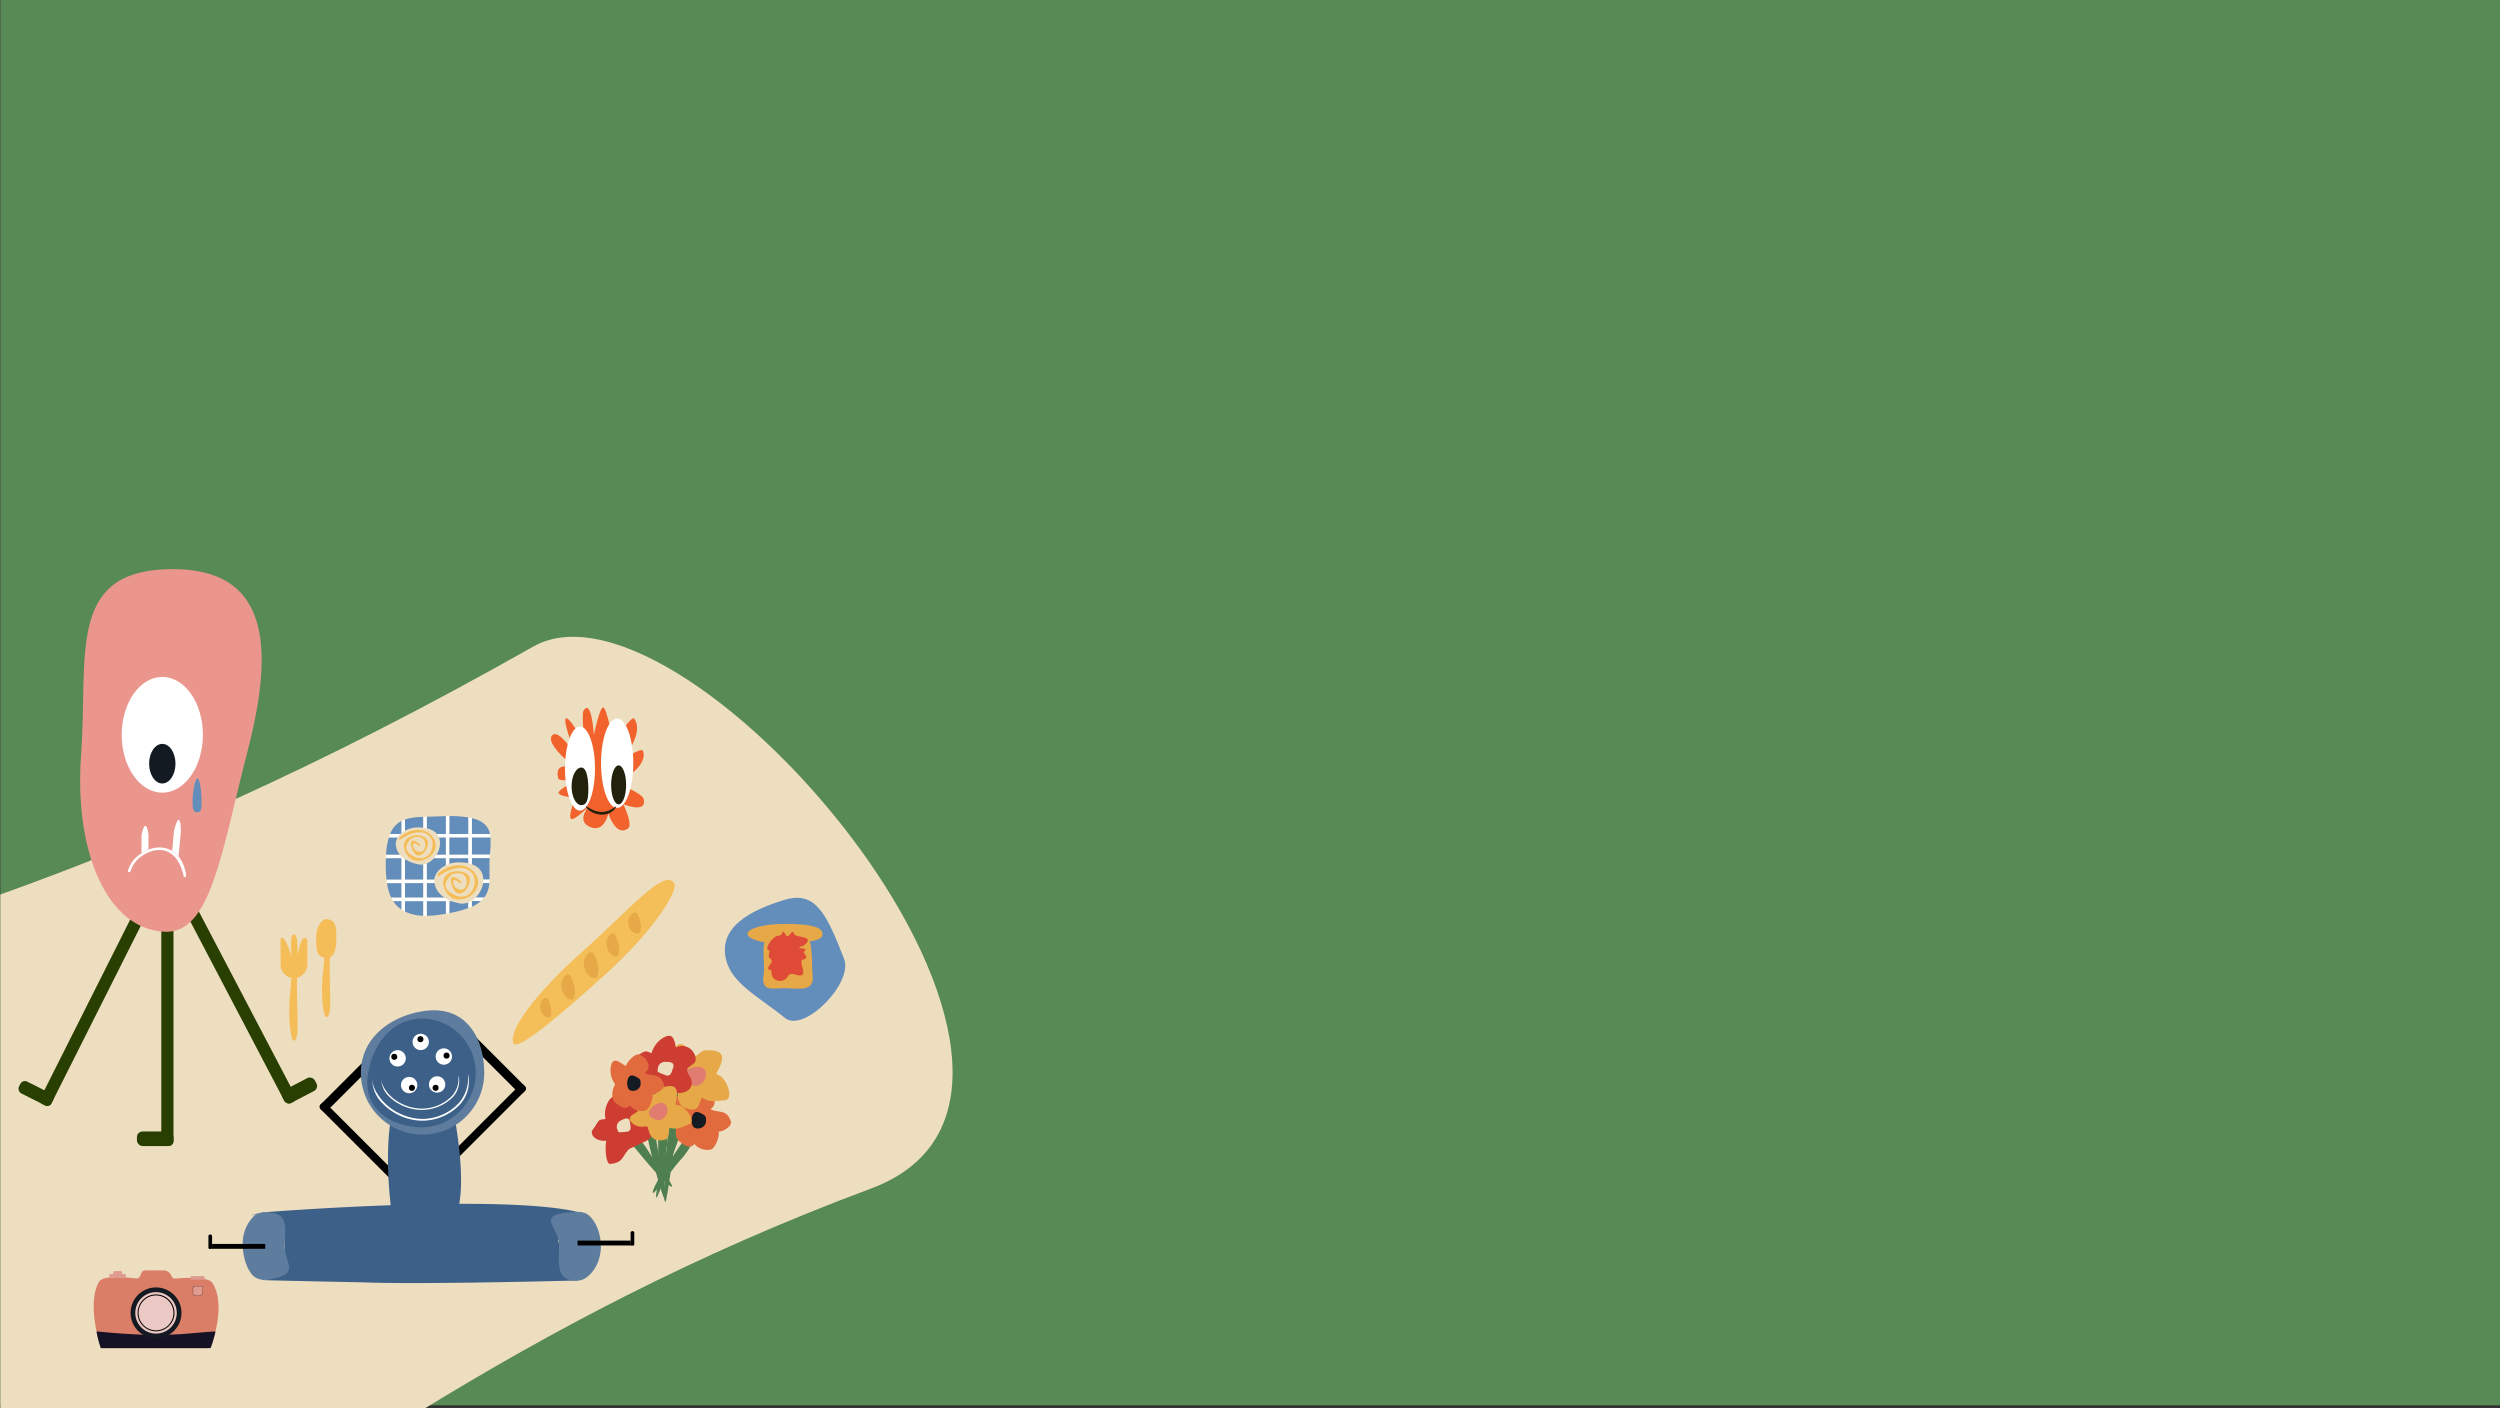 <svg id="background" xmlns="http://www.w3.org/2000/svg" width="870" height="490" viewBox="0 0 870 490"><rect x="0" y="0" width="870" height="490" fill="#333333" stroke="none"/><defs><style>.cls-1{fill:#578a55;}.cls-2{fill:#eedec0;}.cls-3{fill:#f5bd58;}.cls-4{fill:#638dbb;}.cls-5{fill:#fff;}.cls-6{fill:#f4be58;}.cls-7{fill:#e7a947;}.cls-8{fill:#df4b37;}.cls-9{fill:#da7e68;}.cls-10{fill:#151225;}.cls-11{fill:#141a21;}.cls-12{fill:#ebc8c3;}.cls-13{fill:#df9b90;}.cls-14{fill:#4f7f50;}.cls-15{fill:#e16b3d;}.cls-16{fill:#e17d70;}.cls-17{fill:#cd3d31;}.cls-18{fill:#f1622c;}.cls-19{fill:#22210c;}.cls-20{fill:#3c6088;}.cls-21{fill:#5e7c9d;}.cls-22{fill:#3c6087;}.cls-23{fill:#293f02;}.cls-24{fill:#ea968c;}</style></defs><rect class="cls-1" x="0.12" y="-0.97" width="870" height="490"/><path class="cls-2" d="M303.16,413.59c-62.15,23.12-112.7,50.46-155.41,76.59H.12V311.28C49.27,293.72,110,267.83,185.58,225,239.62,194.44,394.76,379.52,303.16,413.59Z"/><g id="fork"><path class="cls-3" d="M103.33,343.67c0,10.23,1,17.85-1,18.53-1.14.37-2.36-8.36-1.22-18.52,1.06-9.5-.84-18.51,1.06-18.52C104.37,325.15,103.29,333.45,103.33,343.67Z"/><path class="cls-3" d="M102.32,340.44h0a4.81,4.81,0,0,1-4.68-4.89l0-8.92c1.64-2.26,4.52,8.57,4.52,8.57,1.92-1.9,2.23-11.36,4.79-8.1l0,8.41A4.81,4.81,0,0,1,102.32,340.44Z"/></g><g id="spoon"><path class="cls-3" d="M114.74,336.93c0,9.42.91,16.44-1.11,17.06-1.1.33-2.25-7.71-1.1-17.06,1.07-8.74-.74-17.05,1.1-17.05C115.82,319.88,114.74,327.52,114.74,336.93Z"/><path class="cls-3" d="M117.06,326.59c0,5.63-1.58,6.7-3.52,6.7-3.79,0-3.41-3.8-3.52-6.7-.14-3.42,1.57-6.7,3.52-6.7C117.06,319.89,117.06,322.89,117.06,326.59Z"/></g><g id="cinnamonrolls"><path class="cls-4" d="M139.76,285.67v4.56h-4A8.35,8.35,0,0,1,139.76,285.67Z"/><path class="cls-4" d="M135.34,291.4h4.42v6.06h-5.42A25.52,25.52,0,0,1,135.34,291.4Z"/><path class="cls-4" d="M134.28,298.63h5.48v7.51H134.5a50,50,0,0,1-.25-5.58C134.25,299.89,134.26,299.25,134.28,298.63Z"/><path class="cls-4" d="M134.66,307.31h5.1v5.09h-3.59A17.78,17.78,0,0,1,134.66,307.31Z"/><path class="cls-4" d="M136.84,313.57h2.92v3A10,10,0,0,1,136.84,313.57Z"/><path class="cls-4" d="M140.93,285.17a22,22,0,0,1,6.4-.89v6h-6.4Z"/><rect class="cls-4" x="140.93" y="291.4" width="6.4" height="6.06"/><rect class="cls-4" x="140.93" y="298.63" width="6.4" height="7.5"/><rect class="cls-4" x="140.93" y="307.31" width="6.4" height="5.09"/><path class="cls-4" d="M140.93,313.57h6.4v5.11a15.67,15.67,0,0,1-6.4-1.45Z"/><path class="cls-4" d="M152.29,284.11c1-.06,2-.1,2.89-.12v6.24H148.5v-6C149.72,284.21,151,284.18,152.29,284.11Z"/><rect class="cls-4" x="148.5" y="291.4" width="6.68" height="6.06"/><rect class="cls-4" x="148.5" y="298.63" width="6.68" height="7.5"/><rect class="cls-4" x="148.5" y="307.31" width="6.68" height="5.09"/><path class="cls-4" d="M148.5,313.57h6.68V318c-.85.14-1.74.28-2.69.4a32.71,32.71,0,0,1-4,.3Z"/><path class="cls-4" d="M156.35,284a38,38,0,0,1,6.68.47v5.78h-6.68Z"/><rect class="cls-4" x="156.35" y="291.4" width="6.68" height="6.06"/><rect class="cls-4" x="156.35" y="298.63" width="6.68" height="7.5"/><rect class="cls-4" x="156.35" y="307.31" width="6.68" height="5.09"/><path class="cls-4" d="M156.35,313.57H163V316a38.12,38.12,0,0,1-6.68,1.77Z"/><path class="cls-4" d="M164.2,313.57h3.15a12.91,12.91,0,0,1-3.15,2Z"/><path class="cls-4" d="M164.2,307.31h6.08a9.37,9.37,0,0,1-1.81,5.09H164.2Z"/><path class="cls-4" d="M170.39,298.63c0,.64-.07,1.29-.07,1.93,0,2,.1,3.87,0,5.58H164.2v-7.51Z"/><path class="cls-4" d="M170.53,290.23H164.2V284.7C168.38,285.7,170,287.69,170.53,290.23Z"/><path class="cls-4" d="M170.47,297.46H164.2V291.4h6.5A37.38,37.38,0,0,1,170.47,297.46Z"/><path class="cls-5" d="M164.2,291.4h6.5a8.91,8.91,0,0,0-.17-1.17H164.2V284.7c-.37-.09-.76-.17-1.17-.25v5.78h-6.68V284h-1.17v6.24H148.5v-6l-1.17,0v6h-6.4v-5.06a8.76,8.76,0,0,0-1.17.5v4.56h-4q-.22.56-.42,1.17h4.42v6.06h-5.42q0,.57-.06,1.17h5.48v7.51H134.5c.05.39.1.78.16,1.17h5.1v5.09h-3.59a9.59,9.59,0,0,0,.67,1.17h2.92v3a9.44,9.44,0,0,0,1.17.68v-3.66h6.4v5.11c.38,0,.77,0,1.17,0v-5.12h6.68V318l1.17-.2v-4.22H163V316c.41-.16.8-.32,1.17-.49v-2h3.15a8.18,8.18,0,0,0,1.12-1.17H164.2v-5.09h6.08c0-.38.06-.77.08-1.17H164.2v-7.51h6.19c0-.39.05-.78.08-1.17H164.2Zm-16.87,21h-6.4v-5.09h6.4Zm0-6.26h-6.4v-7.51h6.4Zm0-8.68h-6.4V291.4h6.4Zm7.85,14.94H148.5v-5.09h6.68Zm0-6.26H148.5v-7.51h6.68Zm0-8.68H148.5V291.4h6.68ZM163,312.4h-6.68v-5.09H163Zm0-6.26h-6.68v-7.51H163Zm0-8.68h-6.68V291.4H163Z"/><path class="cls-2" d="M153.08,294.17c-.29,3.16-3.49,7.49-7.63,6.61-4.65-1-7.35-3.46-7.69-6.61-.37-3.38,3.46-6.23,7.69-6.23S153.51,289.43,153.08,294.17Z"/><path class="cls-3" d="M145.51,299.59a4.51,4.51,0,0,1-2.1-.49,5.59,5.59,0,0,1-2.65-3.5,3.91,3.91,0,0,1,.37-3.15,4.73,4.73,0,0,1,4.24-1.73,3.9,3.9,0,0,1,3.36,1.64c.54,1.07,0,2.65-.72,3.74a3,3,0,0,1-2.44,1.61c-1.1-.11-2-1.55-2.39-2.93-.14-.49-.41-1.68.13-2.09s1.4,0,3.05,1.37l-.39.48c-1.91-1.56-2.13-1-2.13-1s-.33.14,0,1.12a2.15,2.15,0,0,0,1.84,1.68,1.65,1.65,0,0,0,1.86-.63,3.2,3.2,0,0,0,.12-3.16,2.35,2.35,0,0,0-2.28-1.25,3.22,3.22,0,0,0-3.12,1.5,3.33,3.33,0,0,0-.86,2.6,4,4,0,0,0,2.41,2.49,4.54,4.54,0,0,0,4.31.37,4.64,4.64,0,0,0,2.33-3.78,3.93,3.93,0,0,0-1.64-4.06c-2.43-1.73-6.94-.36-10,2.19l.27-1.26c3.29-2.73,7.45-3.32,10.11-1.44a5.44,5.44,0,0,1,2.43,4.82,5.74,5.74,0,0,1-3.19,4.08A6.25,6.25,0,0,1,145.51,299.59Z"/><path class="cls-2" d="M168.16,307c-.32,3.51-3.88,8.32-8.47,7.34-5.16-1.11-8.15-3.84-8.54-7.34-.41-3.75,3.84-6.91,8.54-6.91S168.64,301.77,168.16,307Z"/><path class="cls-3" d="M159.76,313.05a4.94,4.94,0,0,1-2.33-.55,6.23,6.23,0,0,1-3-3.88,4.33,4.33,0,0,1,.41-3.49c1-1.56,3.1-2,4.72-1.93,1.78.1,3.21.8,3.73,1.82.59,1.18,0,2.94-.81,4.15s-1.83,1.87-2.7,1.79c-1.23-.12-2.22-1.72-2.66-3.25-.15-.55-.45-1.87.14-2.33s1.56,0,3.39,1.53l-.44.53c-2.11-1.73-2.36-1.06-2.36-1.06s-.37.15,0,1.23a2.38,2.38,0,0,0,2,1.87,1.81,1.81,0,0,0,2.06-.69,3.54,3.54,0,0,0,.14-3.51,2.59,2.59,0,0,0-2.53-1.39,3.56,3.56,0,0,0-3.46,1.66c-.5.77-1.26,1.77-1,2.89.38,1.47,1.48,2.13,2.68,2.76a5.06,5.06,0,0,0,4.78.42,5.2,5.2,0,0,0,2.59-4.21,4.37,4.37,0,0,0-1.82-4.5c-2.7-1.91-7.71-.4-11.12,2.44l.29-1.4c3.66-3,8.27-3.69,11.23-1.6a6,6,0,0,1,2.69,5.35,6.38,6.38,0,0,1-3.54,4.53A7,7,0,0,1,159.76,313.05Z"/></g><g id="baguette"><path class="cls-6" d="M234.57,307.21c1.84,2.51-7.06,16.67-23.94,31.91-16.19,14.61-30.51,26.72-31.91,23.94-2.09-4.16,7.7-17.49,23.95-31.9S230.93,302.23,234.57,307.21Z"/><path class="cls-7" d="M188.13,351.36a3.47,3.47,0,0,0,2.63,2.76c1,.17,1.37-1.92.89-3.71s-1.11-4.14-2.62-2.75A3.53,3.53,0,0,0,188.13,351.36Z"/><path class="cls-7" d="M195.54,344.31c.58,2.3,2,3.37,3.21,3.62s1.7-2.41,1.11-4.71-1.34-5.34-3.21-3.61A4.59,4.59,0,0,0,195.54,344.31Z"/><path class="cls-7" d="M203.38,336.79a4.54,4.54,0,0,0,3.38,3.66c1.35.25,1.83-2.49,1.24-4.83s-1.37-5.44-3.38-3.66A4.66,4.66,0,0,0,203.38,336.79Z"/><path class="cls-7" d="M211.21,329.52a4.09,4.09,0,0,0,3,3.3c1.17.23,1.56-2.21,1-4.31s-1.23-4.89-2.95-3.3A4.18,4.18,0,0,0,211.21,329.52Z"/><path class="cls-7" d="M218.74,322a3.66,3.66,0,0,0,2.95,2.95c1.21.18,1.69-2.08,1.2-4s-1.12-4.46-2.95-2.95A3.74,3.74,0,0,0,218.74,322Z"/></g><g id="platebread"><path id="plate" class="cls-4" d="M293.74,333.68c3.31,8.47-14.06,25.91-20.57,20.57-8.79-7.2-18.62-11.85-20.57-20.57-2.48-11.09,8.46-16.92,20.57-20.57C284.05,309.84,287.86,318.63,293.74,333.68Z"/><path class="cls-7" d="M286.24,325c0-1.92-2.71-3.48-13.06-3.48-7.41,0-13.05,1.56-13.05,3.48,0,1.23,2.36,2.3,5.94,2.93-.88,1.62.11,8.78-.26,10.84-1.17,6.58,2.64,5.13,7.28,5.13s10.25,1.45,9.7-4.17c-.21-2.07-.1-10.5-1-12.12C285.49,327,286.24,326.21,286.24,325Z"/><path class="cls-8" d="M279.76,329c3.69-2.8-1.08-2.9-2.59-3.36a1.65,1.65,0,0,1-1-1c-.46-1.24-1.31,1.14-2.11,1.14s-1.32-2.41-1.78-1.21a1.55,1.55,0,0,1-1.42,1.07h0c-1.87,0-5.06,4.73-3.39,5,1,.13-.87,2.22.73,3.08a1.06,1.06,0,0,1,.2,1.34c-2.41,3.09,0,2.18,0,2.64,0,2.74,1.4,3.66,3.28,3.66a3.05,3.05,0,0,0,2.53-1.66,1.46,1.46,0,0,1,1.48-.75,3,3,0,0,1,.41,0c6.75,2.37,1.1-4.31,3.39-5,2.62-.75-.49-2.19.49-3,1.43-1.13-2.06-.76-1.82-1.21S279.35,329.31,279.76,329Z"/></g><path class="cls-9" d="M75,463.33a50,50,0,0,1-1.39,4.89,1.37,1.37,0,0,1-1.3.92H35.1v0a55.33,55.33,0,0,1-1.5-5.72c-1.06-5.15-1.87-12.6.87-17.38,1.37-2.38,9.88-1.51,12.82-1.14a1.36,1.36,0,0,0,1.42-.79l.55-1.21a1.37,1.37,0,0,1,1.25-.8h6.44a2.81,2.81,0,0,1,2.56,1.63l.2.43a1.34,1.34,0,0,0,1.36.78c2.88-.25,11.39-.8,12.86,1.53C77,451.27,76.16,458.36,75,463.33Z"/><path class="cls-10" d="M74.94,463.65a46.53,46.53,0,0,1-1.6,5.33.22.22,0,0,1-.22.16H35.17a.11.11,0,0,1-.08,0,35.82,35.82,0,0,1-1.45-5.5.24.24,0,0,1,.25-.29h0c23.37,2.38,31.26.54,40.8,0A.24.24,0,0,1,74.94,463.65Z"/><circle class="cls-11" cx="54.3" cy="456.88" r="8.86"/><circle class="cls-12" cx="54.3" cy="456.88" r="7.22"/><circle class="cls-12" cx="54.3" cy="456.88" r="6.24"/><path d="M54.3,463.3a6.42,6.42,0,1,1,6.42-6.42A6.43,6.43,0,0,1,54.3,463.3Zm0-12.48a6.07,6.07,0,1,0,6.06,6.06A6.07,6.07,0,0,0,54.3,450.82Z"/><path class="cls-13" d="M70.62,445.33H66.88c-.47.15-.61-.27-.61-.6v-.06a.54.54,0,0,1,.61-.61h3.74c.47-.07.61.27.61.61v.06C71.23,445.06,71.09,445.48,70.62,445.33Z"/><path class="cls-13" d="M43.07,444.77H38.78c-.74.18-.74-.32-.74-.71h0c0-.39-.11-.74.71-.71h4.32c.67-.07.71.32.71.71h0C43.81,444.84,43.46,444.77,43.07,444.77Z"/><path class="cls-13" d="M41.86,443.49H40c-.33,0-.6.07-.6-.6h0c0-.33-.18-.46.57-.53l1.94-.07c.54,0,.61.27.61.6h0C42.47,443.56,42.2,443.49,41.86,443.49Z"/><path class="cls-13" d="M69.59,450.86l-1.54.07a.85.85,0,0,1-.86-.86v-1.61a.86.86,0,0,1,.86-.86h1.54c.47,0,.93.17.93.65L70.45,450A.86.86,0,0,1,69.59,450.86Z"/><path d="M69.59,450.86l-1.61.07a.85.85,0,0,1-.86-.86v-1.68a.86.86,0,0,1,.86-.86h1.61c.47,0,.93.17.93.65L70.45,450A.86.86,0,0,1,69.59,450.86Zm-1.54,0,1.47-.07a.87.87,0,0,0,.86-.86l.07-1.69c0-.48-.28-.64-.93-.64H68.05a.86.86,0,0,0-.86.86V450A.85.85,0,0,0,68.05,450.86Z"/><path class="cls-14" d="M226.18,401.47c.94,1.6,8.31,11,7.72,11.47s-5-3.87-9.84-9.72-6.56-7.75-6.16-8.39C218.92,393.18,222.36,394.9,226.18,401.47Z"/><path class="cls-14" d="M228.44,397.05c.32,2.81,4.05,20.71,3.3,20.88s-3.42-8.91-6-20.28-3.54-15.16-2.92-15.68C224.42,380.65,227.13,385.56,228.44,397.05Z"/><path class="cls-14" d="M235.1,395.86c-.61,3-2.87,22.43-3.62,22.36s-.36-10.21.88-22.63,1.55-16.61,2.31-16.93C236.6,377.84,237.57,383.74,235.1,395.86Z"/><path class="cls-14" d="M236.47,395.6c-1.2,2.78-7.34,21.39-8.06,21.16s1.7-10.07,5.43-22,4.87-16,5.68-16.12C241.57,378.25,241.33,384.22,236.47,395.6Z"/><path class="cls-14" d="M236.05,404.51c-1.28,1.35-8.2,11.07-8.83,10.64s2.3-5.88,6.55-12.18,5.58-8.49,6.32-8.28C242,395.21,241.28,399,236.05,404.51Z"/><path class="cls-14" d="M231.81,400.85c-.29,1.84-.51,13.77-1.27,13.78s-1.43-6.16-1.48-13.76-.19-10.15.53-10.4C231.42,389.85,233,393.35,231.81,400.85Z"/><path class="cls-15" d="M247.45,386.1c0-.09-.06-.22,0-.28,3.21-2.41-.62-6.69-2.76-6.69-1.48,0-3.88,2.64-4.54,4.24-1.7-.84-4.84-4.18-5.58.39a8.47,8.47,0,0,0,1.65,6.44c-1.51,2.72-1.42,5.81.27,7.07,1.51,1.13,3.48,2.81,5.21.82,1.51,2.11,4.92,2.49,6.16,1.71,1-.65,2.64-4.05,2.2-6,2.26-.1,4.76-2.2,4.28-3.57C252.86,385.91,250.41,387.45,247.45,386.1Z"/><path class="cls-11" d="M245.71,389.92a2.66,2.66,0,0,1-2.34,2.74c-2.15.4-2.68-1.22-2.68-2.74s.67-3.62,2.68-2.75S245.71,388.41,245.71,389.92Z"/><path class="cls-7" d="M251.16,374.79c-.66-.65-2.13-.83-1.75-1.49,3-5.24,3-8.18-4.14-7.76-1,.06-2.35,1.55-3.19,2-.89-1.3-2.4-2.27-3.62-3.43-2.81-2.65-4.93,2.26-4.93,5a23.33,23.33,0,0,0,.27,2.79c-1.71.82-5,.8-3.83,3.43,1.06,2.37,3.35,3.23,5.82,3.56.17,2.76-.37,5.86,3.37,6.92,4.43,1.26,3.75-1.81,5.18-3.85,2.58,1.68,4,1.33,8,.88C255.06,382.59,253.6,377.22,251.16,374.79Z"/><path class="cls-16" d="M245.57,374.84a4,4,0,0,1-3.93,3.07c-1.68,0-4.48-2.34-3.66-4.12.71-1.56,3-2.52,4.72-2.52S246.16,372,245.57,374.84Z"/><path class="cls-17" d="M236.5,380.37c5-.4,5-4.4,2.93-6.59-.07-.08,1.13,1.9,0-.26-1.77-3.45,5.09-2,1.77-7.51a4.68,4.68,0,0,0-5.77-1.58.17.17,0,0,1-.23-.11c-.57-2.27-.81-5.07-4.2-3.29a9,9,0,0,0-4.2,5.3.17.17,0,0,1-.23.12c-2.6-1.1-2-.52-5.87,1.46-1.67.84-1,4.16,2.51,5.69a.16.16,0,0,1,.06.26c-1.65,2-3.91,7.46-2.48,8,4.56,1.75,4.9-.42,8.61-1.71"/><path class="cls-2" d="M234.16,371.84c-.45,1.16-.7,3.06-2.6,2.3-3.53-1.39-2.63-1-2.63-2.3a2.48,2.48,0,0,1,2.63-2.3C233,369.54,235.07,369.54,234.16,371.84Z"/><path class="cls-17" d="M225,397c4.07-2.5,2.29-5.89-.38-6.86-.09,0,1.79,1.12-.08-.23-3-2.16,3.45-3.92-1.76-7.14a4.43,4.43,0,0,0-5.59,1.16.16.16,0,0,1-.24,0c-1.47-1.67-2.89-3.95-5-1a8.57,8.57,0,0,0-1.26,6.33.16.16,0,0,1-.14.2c-2.69.19-1.9.42-4.35,3.78-1,1.45.93,4,4.6,3.74a.17.17,0,0,1,.17.2c-.52,2.44-.08,8,1.37,7.88,4.63-.49,4-2.49,6.57-5.19"/><path class="cls-2" d="M219.27,390.75c.11,1.18.73,2.9-1.21,3.09-3.6.35-2.68.27-3.23-.81a2.37,2.37,0,0,1,1.23-3.1C217.29,389.3,219,388.4,219.27,390.75Z"/><path class="cls-7" d="M236.88,384.85c-.69-.38-1.95-.17-1.79-.8,1.22-5,.51-7.44-5.26-5.38-.81.28-1.56,1.83-2.13,2.42a22.2,22.2,0,0,0-3.8-1.94c-3-1.51-3.51,3-2.85,5.31a18.22,18.22,0,0,0,.9,2.23c-1.22,1.09-3.92,1.86-2.33,3.73,1.43,1.71,3.52,1.86,5.63,1.54.8,2.23,1.1,4.91,4.43,4.88,3.94,0,2.65-2.38,3.34-4.4,2.51.76,3.58.14,6.75-1.19C242,390.33,239.47,386.26,236.88,384.85Z"/><path class="cls-16" d="M232.3,386.23a3.41,3.41,0,0,1-2.49,3.47c-1.38.4-4.25-.85-4-2.51.22-1.45,1.9-2.8,3.28-3.2S232.11,383.76,232.3,386.23Z"/><path class="cls-15" d="M224.57,373.48c0-.09-.06-.21,0-.26,3-2.26-.57-6.26-2.58-6.26-1.38,0-3.63,2.47-4.24,4-1.58-.78-4.52-3.9-5.21.36a8,8,0,0,0,1.54,6c-1.41,2.53-1.32,5.42.25,6.6,1.41,1,3.26,2.62,4.87.77,1.41,2,4.6,2.32,5.75,1.59.95-.6,2.47-3.78,2.06-5.61,2.11-.09,4.44-2.06,4-3.34C229.62,373.29,227.33,374.73,224.57,373.48Z"/><path class="cls-11" d="M222.94,377a2.48,2.48,0,0,1-2.18,2.56c-2,.38-2.5-1.14-2.5-2.56s.62-3.38,2.5-2.56S222.94,375.63,222.94,377Z"/><path class="cls-18" d="M200.6,263.37s-4.93-12.39-3.67-13.32,6.57,8.89,6.57,8.89-1.22-10.36-.45-11.61c2.83-4.55,3.62,8.44,3.62,8.44s2.06-10.13,3.34-9.57,3.4,12.35,3.4,12.35,6.35-9.64,7.25-8.5c3.88,5-4.25,14.56-4.25,14.56s6.87-4.77,7.36-3.29c2,5.95-9.31,11.13-9.31,11.13S223.52,276,224,278c1.28,5.34-7.08,1.87-7.08,1.87s3.45,7.11,1.64,8.43c-4.25,3.12-6.85-5.21-6.85-5.21s-1.28,6.45-5.89,4.87c-5.84-2-.82-7.43-.82-7.43s-4.93,5-6.21,4.48,1.3-7.39,1.3-7.39-4.89-.34-5.67-1.56,7.39-5,7.39-5-7.25,1.27-7.58-.26c-1.57-7.23,7.15-2.63,7.15-2.63s-11.52-8.77-9.43-12C194.19,252.67,200.6,263.37,200.6,263.37Z"/><ellipse class="cls-5" cx="201.84" cy="267.47" rx="5.22" ry="14.64"/><ellipse class="cls-5" cx="214.77" cy="265.6" rx="5.61" ry="15.54"/><path class="cls-19" d="M204.75,274.69c0,3.62-.57,5.51-2.44,5.51s-3.4-2.93-3.4-6.55,1.52-6.55,3.4-6.55S204.75,271.07,204.75,274.69Z"/><ellipse class="cls-19" cx="215.28" cy="273.14" rx="2.61" ry="6.78"/><path class="cls-19" d="M214.37,280.75c0,.53-1.7,2.77-4.92,2.77s-5.55-2.3-5.55-2.83,2.33,1.87,5.55,1.87S214.37,280.21,214.37,280.75Z"/><rect x="148.42" y="390.61" width="39.96" height="2.75" rx="1.05" transform="translate(-227.85 233.89) rotate(-45)"/><rect x="158.56" y="368.49" width="27.88" height="3.17" rx="1.22" transform="translate(312.21 -13.58) rotate(45)"/><rect x="105.87" y="396.94" width="39.96" height="2.75" rx="1.05" transform="translate(-66.81 768.96) rotate(-135)"/><rect x="107.81" y="374.82" width="27.88" height="3.17" rx="1.22" transform="translate(474.01 556.48) rotate(135)"/><path class="cls-20" d="M147.15,435.65h0a10.39,10.39,0,0,1-10.36-10.36s-4-22.59,0-40c1.27-5.55,4.66-10.36,10.36-10.36h0a10.39,10.39,0,0,1,10.36,10.36s6.61,30.49,0,40C152.63,432.29,152.85,435.65,147.15,435.65Z"/><path class="cls-21" d="M199.49,446.21c.35,0,.69,0,1-.08a3.7,3.7,0,0,1-.8.09Z"/><path class="cls-21" d="M202.17,422.74a11.47,11.47,0,0,0-2.21-.38l.52,0A3.89,3.89,0,0,1,202.17,422.74Z"/><path class="cls-22" d="M201.4,445.61H201s-55.45,1.48-74.69.64c-.6,0-33.92-.68-34.5-.77l.18,0h0c3.31-.36,7.1-5.51,7.1-11.75,0-4.89-2-9-4.31-10.91a4.89,4.89,0,0,0-2.21-1l-.26,0a10.69,10.69,0,0,1,1.27-.07s80.72-6.34,107.41,0a6.93,6.93,0,0,0,.91,0c5.17,11.59-11.2,6.56-6.93,11.38C199.43,438.22,204.29,431.67,201.4,445.61Z"/><path class="cls-21" d="M209.1,433.78c0,6.25-3.85,11-7.1,11.75h0a8.43,8.43,0,0,1-1,.08c-7.67.44-6.46-5.83-6.46-12.46,0-6.4-9.56-10.95,6.65-11.38a5.15,5.15,0,0,1,.56,0c.33,0,.65.08,1,.13a4.85,4.85,0,0,1,2.1,1C207.15,424.78,209.1,428.89,209.1,433.78Z"/><path class="cls-21" d="M99.06,433.72c0,6.24,6.49,10-7.1,11.75h0l-.18,0a11.21,11.21,0,0,1-1.82-.43,4.81,4.81,0,0,1-2.26-1.49c-1.86-2.24-3.22-6.15-3.22-10.49a13.18,13.18,0,0,1,3.94-9.9,4.77,4.77,0,0,1,1.8-1c.34-.1.69-.19,1-.26a4.7,4.7,0,0,1,2,0h0a4.08,4.08,0,0,0,.7.11C100.84,422.56,99.06,428.16,99.06,433.72Z"/><path class="cls-21" d="M90.37,422.39a12,12,0,0,0-3,.72,5.26,5.26,0,0,1,2.11-.81Q89.95,422.33,90.37,422.39Z"/><path d="M219.69,433.43H201v-1.7h18.5V433A.58.58,0,0,0,219.69,433.43Z"/><path d="M220.73,429v4a.61.61,0,0,1-.1.33l-.13.13h-.81a.58.58,0,0,1-.23-.46v-4a.56.56,0,0,1,.56-.56h.15A.56.56,0,0,1,220.73,429Z"/><path d="M73.57,434.59H92.3V432.9H73.8v1.24A.54.54,0,0,1,73.57,434.59Z"/><path d="M72.53,430.18v4a.57.57,0,0,0,.11.33.74.74,0,0,0,.13.12h.8a.54.54,0,0,0,.23-.45v-4a.56.56,0,0,0-.56-.56H73.1A.56.56,0,0,0,72.53,430.18Z"/><circle class="cls-20" cx="146.41" cy="374.01" r="20.19"/><path class="cls-21" d="M147.05,394.84a21.49,21.49,0,0,1-21.47-21.46c0-11.84,9.78-19.57,21.47-21.46,15.38-2.5,21.46,9.62,21.46,21.46A21.49,21.49,0,0,1,147.05,394.84Zm0-40.39c-10.44,0-17.14,8.65-18.93,18.93-2.27,13,8.49,18.92,18.93,18.92a18.93,18.93,0,0,0,0-37.85Z"/><path class="cls-5" d="M147.14,390c-.3,0-.58,0-.86,0a19.89,19.89,0,0,1-13.78-6.68,11.7,11.7,0,0,1-2.9-8.89v.14c-.33,2.93,1.25,5.77,3.39,8.34a19.24,19.24,0,0,0,13.34,6.46,17.4,17.4,0,0,0,13.11-5.28,12.71,12.71,0,0,0,3.36-10.15l.2.48a11.85,11.85,0,0,1-3.09,10.1A18.2,18.2,0,0,1,147.14,390Z"/><path class="cls-5" d="M146.9,386.24q-.36,0-.69,0a16.54,16.54,0,0,1-11.1-4.94,8.23,8.23,0,0,1-2.34-6.58v.11c-.27,2.17,1,4.27,2.73,6.17a16.08,16.08,0,0,0,10.74,4.78,14.74,14.74,0,0,0,10.57-3.91,8.93,8.93,0,0,0,2.7-7.51l.17.35a8.32,8.32,0,0,1-2.5,7.48A15.35,15.35,0,0,1,146.9,386.24Z"/><circle class="cls-5" cx="138.38" cy="368.3" r="2.85"/><circle class="cls-5" cx="142.39" cy="377.61" r="2.85"/><circle class="cls-5" cx="146.41" cy="362.59" r="2.85"/><circle class="cls-5" cx="154.45" cy="367.67" r="2.85"/><circle class="cls-5" cx="152.12" cy="377.39" r="2.85"/><circle cx="137.21" cy="367.77" r="1.06"/><circle cx="143.35" cy="378.56" r="1.06"/><circle cx="151.59" cy="378.56" r="1.06"/><circle cx="155.4" cy="367.35" r="1.06"/><circle cx="146.31" cy="361.64" r="1.06"/><rect class="cls-23" x="56.13" y="318.6" width="4.24" height="80.21" rx="1.63"/><rect class="cls-23" x="47.65" y="393.76" width="12.72" height="5.06" rx="1.94"/><rect class="cls-23" x="80.91" y="308.03" width="4.24" height="80.21" rx="1.63" transform="translate(318.18 617.95) rotate(152.34)"/><rect class="cls-23" x="97.87" y="376.92" width="12.72" height="5.06" rx="1.94" transform="translate(372.69 667.16) rotate(152.34)"/><path class="cls-23" d="M31.08,315.56h1a1.7,1.7,0,0,1,1.7,1.7V386.8a1.56,1.56,0,0,1-1.56,1.56H31.08a1.56,1.56,0,0,1-1.56-1.56V317.12a1.56,1.56,0,0,1,1.56-1.56Z" transform="translate(161.5 23.3) rotate(26.7)"/><rect class="cls-23" x="6.18" y="378.22" width="12.72" height="4.59" rx="1.76" transform="translate(172.29 34.93) rotate(26.7)"/><path class="cls-24" d="M86.16,261.36c-9,34.84-12.68,63.42-28.62,62.9-20.13-.66-31.78-27.52-29.33-61.49,2.48-34.37-4.86-63.29,29.33-64.66C94.58,196.62,95.35,225.84,86.16,261.36Z"/><ellipse class="cls-5" cx="56.48" cy="255.71" rx="14.13" ry="20.14"/><ellipse class="cls-11" cx="56.48" cy="265.76" rx="4.59" ry="6.89"/><path class="cls-4" d="M70.16,279.18c0,3.4-.63,3.49-1.49,3.49S67,282.58,67,279.18s.86-8.26,1.73-8.26S70.16,275.79,70.16,279.18Z"/><path class="cls-5" d="M64.42,305.23H64.3a.46.46,0,0,1-.41-.36A15.29,15.29,0,0,0,61.46,299a8.22,8.22,0,0,0-1.67-1.75,7,7,0,0,0-4.29-1.44,9.77,9.77,0,0,0-3.84.82,11,11,0,0,0-2.25,1.26,9.66,9.66,0,0,0-4,5.3.44.44,0,0,1-.53.33.44.44,0,0,1-.34-.53,10.14,10.14,0,0,1,3.94-5.53c.24-.18.49-.36.74-.52a12.55,12.55,0,0,1,2.41-1.25,10.31,10.31,0,0,1,3.84-.77,8.92,8.92,0,0,1,4.4,1.15A8.15,8.15,0,0,1,62.13,298a13.07,13.07,0,0,1,2.63,6.73A.45.45,0,0,1,64.42,305.23Z"/><path class="cls-5" d="M51.66,295.68a12.55,12.55,0,0,0-2.41,1.25l0-6.05c0-.6.67-3.5,1.33-3.5s1.09,2.76,1.09,3.36Z"/><path class="cls-5" d="M62.91,289.66l-.77,8.22a.28.28,0,0,1,0,.09,8.15,8.15,0,0,0-2.23-1.91l.6-6.49c.07-.75,1-4.32,1.69-4.25S63,288.91,62.91,289.66Z"/></svg>